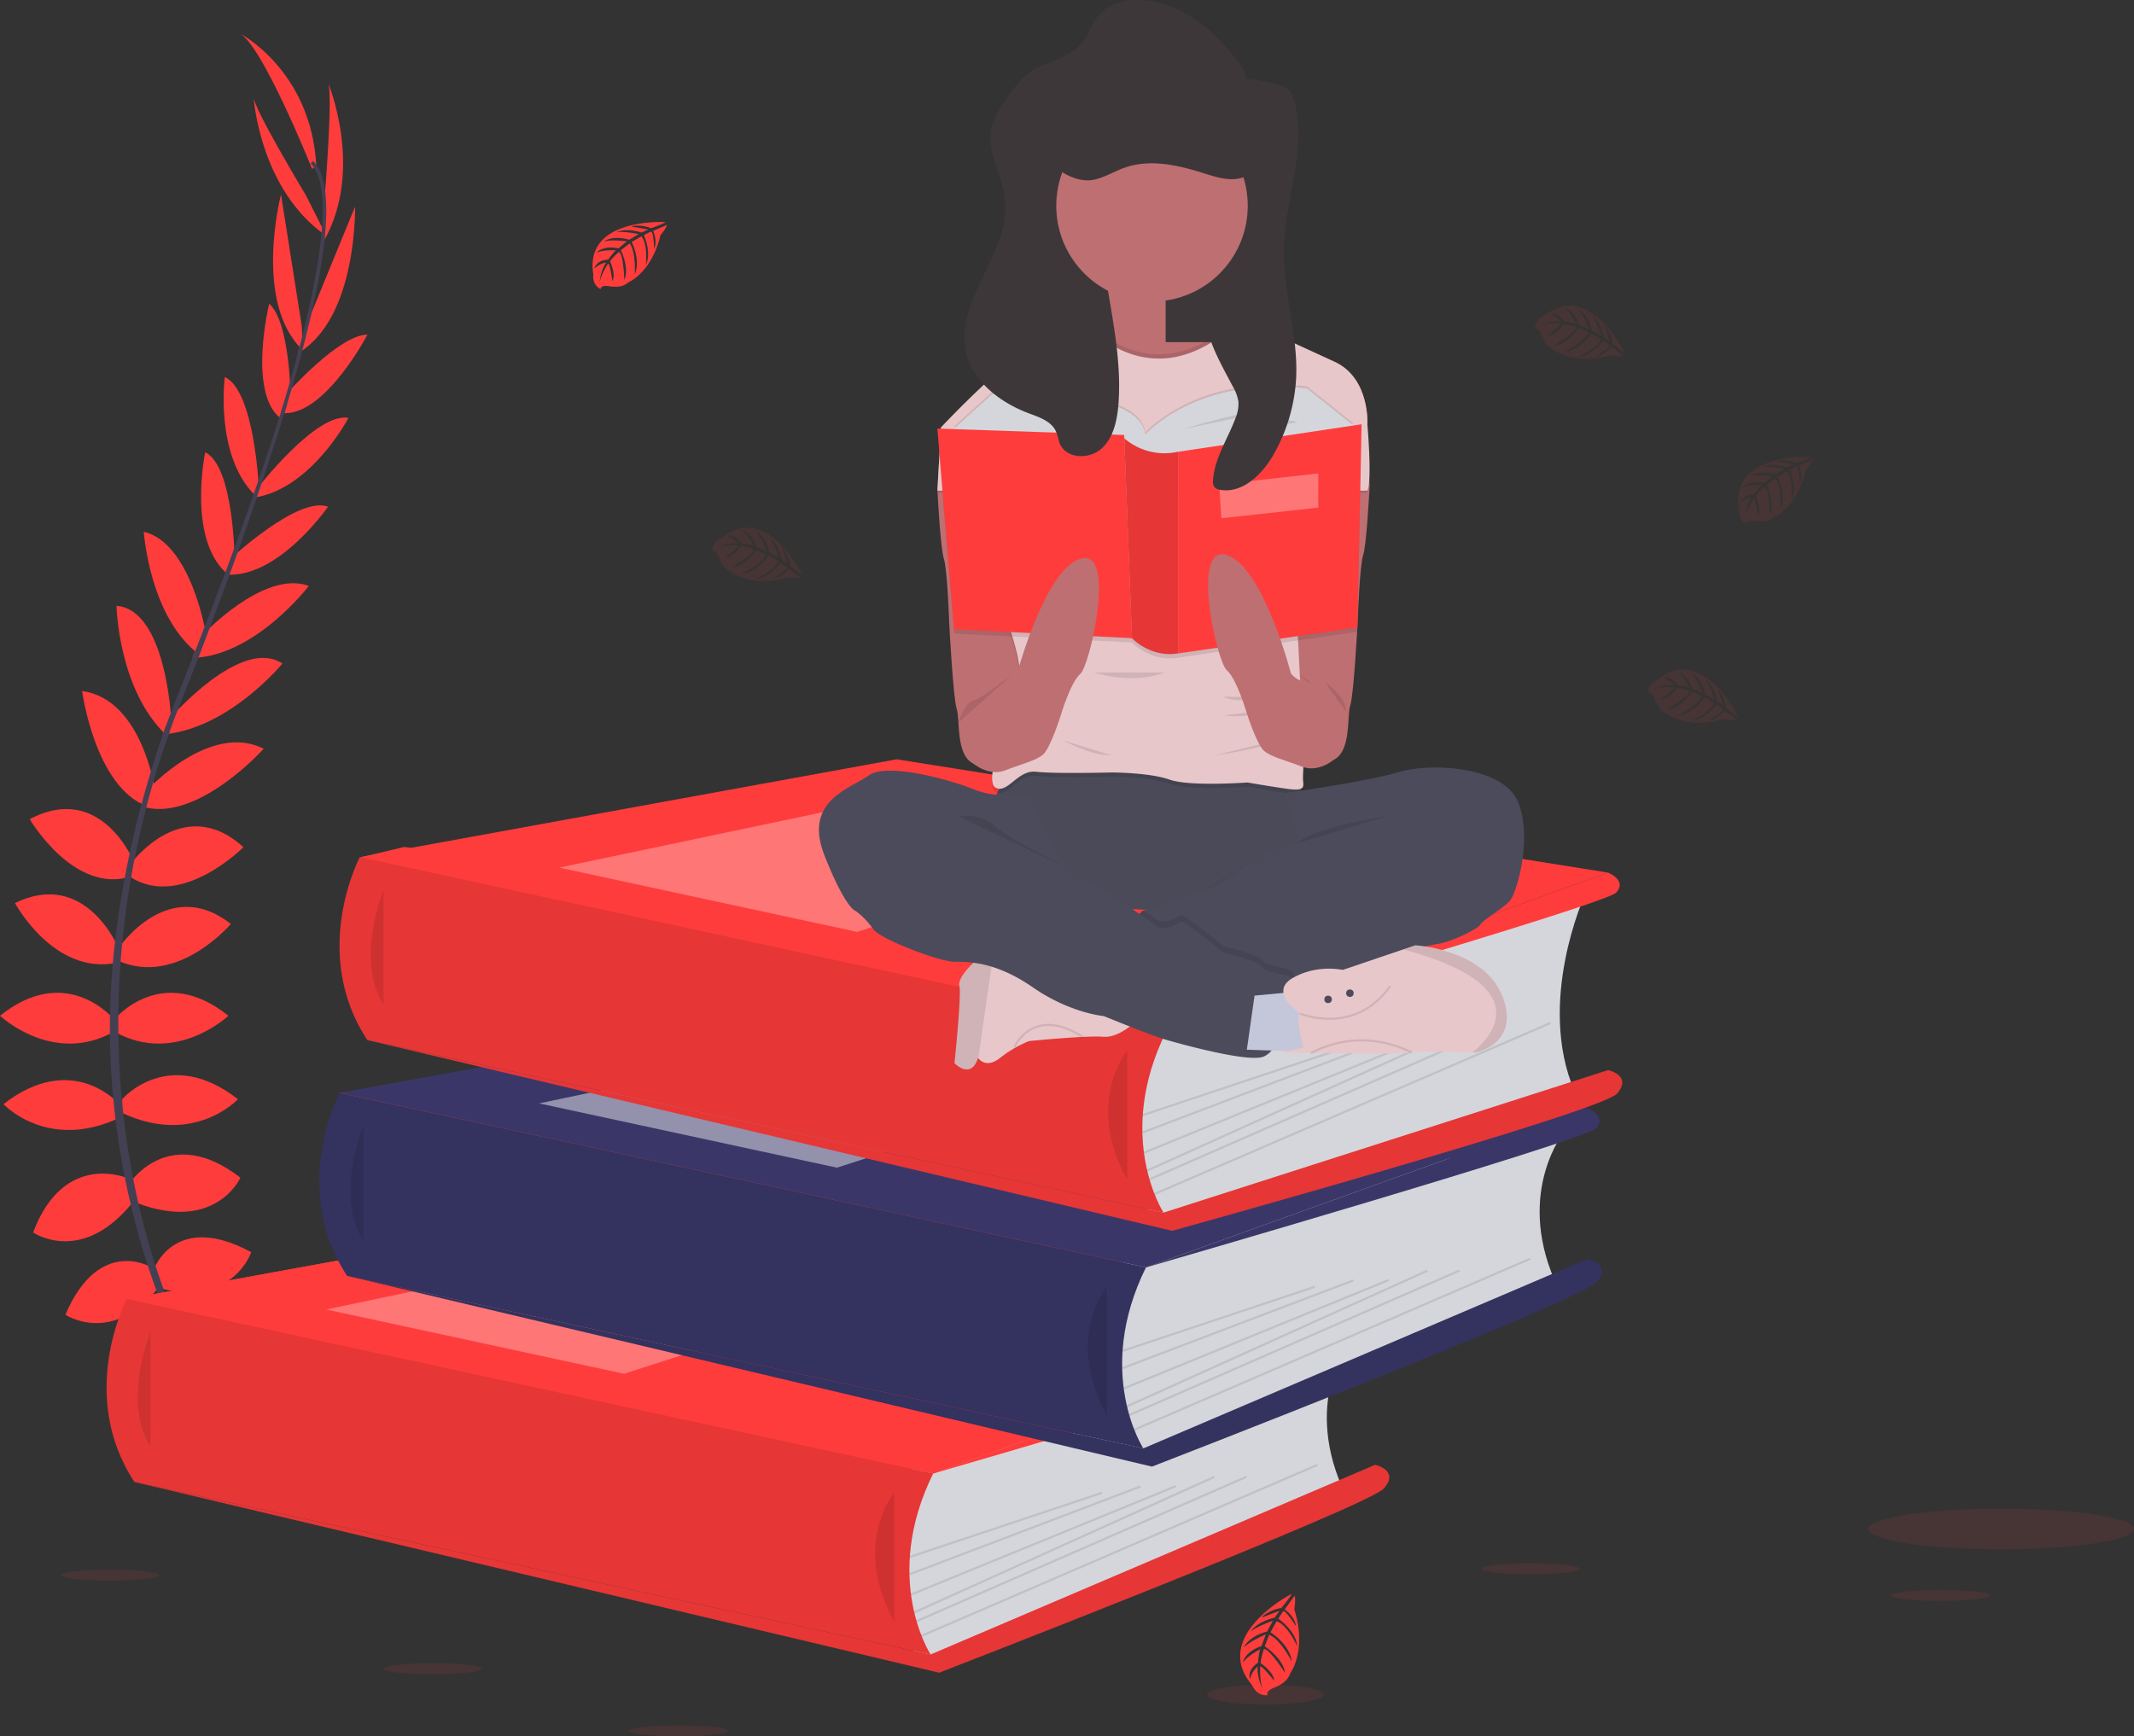 <svg xmlns="http://www.w3.org/2000/svg" width="995.75" height="810.331" viewBox="0 0 995.75 810.331">
  <rect x="0" y="0" width="995.75" height="810.331" fill="#333333" stroke="none"/>
  <g id="undraw_book_lover_mkck" transform="translate(0 -2.839)">
    <g id="Imagem">
      <path id="Caminho_138" data-name="Caminho 138" d="M435.45,690.5,93.17,688.83,59.16,609.06l120.26-8.73-20.96-87.46,237.86-30.83L168.55,402.86l20.12-4.78,366.25,59.75L534.75,594.32l-28.83,75.01Z" fill="#ff3c3c"/>
      <path id="Caminho_139" data-name="Caminho 139" d="M187,698.84s21-3.36,33.6,11.48c0,0-9.24,7.28-29.12-2.8Z" transform="translate(-88.58 -43.42)" fill="#ff3c3c"/>
      <path id="Caminho_140" data-name="Caminho 140" d="M184.8,698.51S171.4,715,178,733.36c0,0,10.92-4.37,12.11-26.63Z" transform="translate(-88.58 -43.42)" fill="#ff3c3c"/>
      <path id="Caminho_141" data-name="Caminho 141" d="M172.76,671.4s8.4-15.41,42,6.16c0,0-4.48,10.36-19.32,9.52S176.68,679.52,172.76,671.4Z" transform="translate(-88.58 -43.42)" fill="#ff3c3c"/>
      <path id="Caminho_142" data-name="Caminho 142" d="M170.59,670.29s-17.43-2-19.12,37.9c0,0,11.05,2.29,18.9-10.33S175,678.16,170.59,670.29Z" transform="translate(-88.58 -43.42)" fill="#ff3c3c"/>
      <path id="Caminho_143" data-name="Caminho 143" d="M160.44,638.46s9.8-27.16,45.36-7.84c0,0-8.12,24.92-41.72,17.08Z" transform="translate(-88.58 -43.42)" fill="#ff3c3c"/>
      <path id="Caminho_144" data-name="Caminho 144" d="M149.52,597.86s18.48-27.44,51.24-2c0,0-11.48,25.76-48.44,11.76Z" transform="translate(-88.58 -43.42)" fill="#ff3c3c"/>
      <path id="Caminho_145" data-name="Caminho 145" d="M145.6,559.22s21.56-25.21,54,0c0,0-20.44,22.12-54,6.44Z" transform="translate(-88.58 -43.42)" fill="#ff3c3c"/>
      <path id="Caminho_146" data-name="Caminho 146" d="M142.24,521.69s21.84-26.32,52.92-1.4c0,0-24.64,23.24-52.92,7.56Z" transform="translate(-88.58 -43.42)" fill="#ff3c3c"/>
      <path id="Caminho_147" data-name="Caminho 147" d="M144.2,488.37s23-33.88,52.08-10.92c0,0-24.64,29.12-52.08,17.36Z" transform="translate(-88.58 -43.42)" fill="#ff3c3c"/>
      <path id="Caminho_148" data-name="Caminho 148" d="M149.52,449.45s24.36-33.6,52.64-7.84c0,0-28.84,29.12-52.64,14Z" transform="translate(-88.58 -43.42)" fill="#ff3c3c"/>
      <path id="Caminho_149" data-name="Caminho 149" d="M157.64,414.66s28.84-31.58,54-19c0,0-30.05,33.54-55.26,27.38Z" transform="translate(-88.58 -43.42)" fill="#ff3c3c"/>
      <path id="Caminho_150" data-name="Caminho 150" d="M167.72,381.68S201,343,220.36,355.92c0,0-24.52,30-55,33Z" transform="translate(-88.58 -43.42)" fill="#ff3c3c"/>
      <path id="Caminho_151" data-name="Caminho 151" d="M182.27,343.43s29.13-31.58,50.41-23.74c0,0-24.92,32.76-54.32,33.6Z" transform="translate(-88.58 -43.42)" fill="#ff3c3c"/>
      <path id="Caminho_152" data-name="Caminho 152" d="M195.44,307.65s32.2-30.24,46.2-24.92c0,0-23.24,33.6-47.6,31.64Z" transform="translate(-88.58 -43.42)" fill="#ff3c3c"/>
      <path id="Caminho_153" data-name="Caminho 153" d="M208.32,274.61s27.72-36.13,42.85-33.33c0,0-16.81,32.21-42.85,37Z" transform="translate(-88.58 -43.42)" fill="#ff3c3c"/>
      <path id="Caminho_154" data-name="Caminho 154" d="M222.3,230.06s24.5-27.69,37.74-27.63c0,0-19.34,37-38.75,36.66Z" transform="translate(-88.58 -43.42)" fill="#ff3c3c"/>
      <path id="Caminho_155" data-name="Caminho 155" d="M230.58,200.4l23.67-57.68s1.18,52.14-26.68,68.38Z" transform="translate(-88.58 -43.42)" fill="#ff3c3c"/>
      <path id="Caminho_156" data-name="Caminho 156" d="M240.19,136.79s3.92-48.17,1.4-52.09c0,0,16.92,40.05-1.56,73.37Z" transform="translate(-88.58 -43.42)" fill="#ff3c3c"/>
      <path id="Caminho_157" data-name="Caminho 157" d="M159.52,637.82s-24.54-15.21-40.43,22c0,0,21.84,14.5,43.32-12.51Z" transform="translate(-88.58 -43.42)" fill="#ff3c3c"/>
      <path id="Caminho_158" data-name="Caminho 158" d="M148.73,596.31s-30.1-13.73-44.7,25.12c0,0,23.25,16,47.44-15.3Z" transform="translate(-88.58 -43.42)" fill="#ff3c3c"/>
      <path id="Caminho_159" data-name="Caminho 159" d="M144.2,561.53s-21.56-25.21-54,0c0,0,20.44,22.12,54,6.44Z" transform="translate(-88.58 -43.42)" fill="#ff3c3c"/>
      <path id="Caminho_160" data-name="Caminho 160" d="M141.5,521.69s-21.84-26.32-52.92-1.4c0,0,24.64,23.24,52.92,7.56Z" transform="translate(-88.58 -43.42)" fill="#ff3c3c"/>
      <path id="Caminho_161" data-name="Caminho 161" d="M144.2,489.33s-15.32-37.95-48.62-21.63c0,0,18,33.65,47.26,27.93Z" transform="translate(-88.58 -43.42)" fill="#ff3c3c"/>
      <path id="Caminho_162" data-name="Caminho 162" d="M151.45,449.26s-15.23-38.61-49-20.71c0,0,20.68,35.39,47.5,26.67Z" transform="translate(-88.58 -43.42)" fill="#ff3c3c"/>
      <path id="Caminho_163" data-name="Caminho 163" d="M160.89,414.85s-6-42.33-34-46.12c0,0,5.94,44.64,30.23,53.75Z" transform="translate(-88.58 -43.42)" fill="#ff3c3c"/>
      <path id="Caminho_164" data-name="Caminho 164" d="M168.43,381.76s-2.34-51-25.49-52.78c0,0,.78,38.71,22.88,60Z" transform="translate(-88.58 -43.42)" fill="#ff3c3c"/>
      <path id="Caminho_165" data-name="Caminho 165" d="M184.67,342s-6.9-42.41-29-47.59c0,0,2.74,41.07,26.81,58Z" transform="translate(-88.58 -43.42)" fill="#ff3c3c"/>
      <path id="Caminho_166" data-name="Caminho 166" d="M198.06,308s-.23-44.18-13.73-50.67c0,0-8.37,40,9.82,56.31Z" transform="translate(-88.58 -43.42)" fill="#ff3c3c"/>
      <path id="Caminho_167" data-name="Caminho 167" d="M209.35,274.11s-1.89-45.49-15.87-51.9c0,0-4.78,36,13.78,54.88Z" transform="translate(-88.58 -43.42)" fill="#ff3c3c"/>
      <path id="Caminho_168" data-name="Caminho 168" d="M224.25,233.69s-.08-37-10.06-45.68c0,0-9.92,40.53,4.85,53.12Z" transform="translate(-88.58 -43.42)" fill="#ff3c3c"/>
      <path id="Caminho_169" data-name="Caminho 169" d="M229.41,198.58,219.7,137s-13.19,50.46,10.17,72.7Z" transform="translate(-88.58 -43.42)" fill="#ff3c3c"/>
      <path id="Caminho_170" data-name="Caminho 170" d="M231.3,137.37s-24.92-41.4-24.41-46c0,0,2.65,43.39,34,65Z" transform="translate(-88.58 -43.42)" fill="#ff3c3c"/>
      <path id="Caminho_171" data-name="Caminho 171" d="M234.22,125.14s-23.52-58.8-34.16-63.56c0,0,33.6,17.08,36.12,61.88Z" transform="translate(-88.58 -43.42)" fill="#ff3c3c"/>
      <path id="Caminho_172" data-name="Caminho 172" d="M221.17,239.44l-1.61-.49c19.85-64.73,24.8-106,13.95-116.35l1.15-1.22C246.17,132.3,241.5,173.12,221.17,239.44Z" transform="translate(-88.58 -43.42)" fill="#444053"/>
      <path id="Caminho_173" data-name="Caminho 173" d="M166.51,391l-2.38-.85c2.11-5.93,4.38-11.95,6.76-17.88,20.72-51.64,38.36-99.68,49.67-136.56l2.07-1c-11.33,36.95-28.66,86.83-49.4,138.54C170.86,379.07,168.6,385.06,166.51,391Z" transform="translate(-88.58 -43.42)" fill="#444053"/>
      <path id="Caminho_174" data-name="Caminho 174" d="M216.59,747.28c-.32-.35-32.49-36.58-54.92-98.43A364.179,364.179,0,0,1,140,536.07c-1.54-48.13,8.56-101.87,25.86-150.69l1.88,2.2c-38.84,109.57-23.41,203.46-2.94,260,22.19,61.29,54,97.12,54.31,97.48Z" transform="translate(-88.58 -43.42)" fill="#444053"/>
      <path id="Caminho_175" data-name="Caminho 175" d="M719.31,670.36s-22.67,27.67-4.67,69.5l-181,78.5L516.27,822l-8-35,5.35-44.17V718.69Z" transform="translate(-88.58 -43.42)" fill="#d5d6db"/>
      <path id="Caminho_176" data-name="Caminho 176" d="M59.16,609.06l250.52-45.67,331.95,52.88L435.45,690.5Z" fill="#ff3c3c"/>
      <path id="Caminho_177" data-name="Caminho 177" d="M59.16,609.06l250.52-45.67,331.95,52.88L435.45,690.5Z" fill="#ff3c3c"/>
      <path id="Caminho_178" data-name="Caminho 178" d="M147.74,652.47s-23.43,44.39,3.57,85.39l371.5,80.5S499.75,783,524,733.92Z" transform="translate(-88.58 -43.42)" fill="#ff3c3c"/>
      <path id="Caminho_179" data-name="Caminho 179" d="M147.74,652.47s-23.43,44.39,3.57,85.39l371.5,80.5S499.75,783,524,733.92Z" transform="translate(-88.58 -43.42)" opacity="0.1"/>
      <path id="Caminho_180" data-name="Caminho 180" d="M158.81,667.86s-13.39,32.48,0,53.5" transform="translate(-88.58 -43.42)" opacity="0.1"/>
      <path id="Caminho_181" data-name="Caminho 181" d="M522.81,818.36l207.4-88.5s11.6,2.5,4.1,11-207.5,86-207.5,86l-375.5-89Z" transform="translate(-88.58 -43.42)" fill="#ff3c3c"/>
      <path id="Caminho_182" data-name="Caminho 182" d="M522.81,818.36l207.4-88.5s11.6,2.5,4.1,11-207.5,86-207.5,86l-375.5-89Z" transform="translate(-88.58 -43.42)" opacity="0.1"/>
      <path id="Caminho_183" data-name="Caminho 183" d="M505.81,742.86s-20,24,0,60" transform="translate(-88.58 -43.42)" opacity="0.1"/>
      <rect id="Retângulo_20" data-name="Retângulo 20" width="94.57" height="1" transform="translate(424.35 728.962) rotate(-18.45)" opacity="0.1"/>
      <rect id="Retângulo_21" data-name="Retângulo 21" width="115.23" height="1" transform="translate(424.316 737.013) rotate(-20.82)" opacity="0.1"/>
      <rect id="Retângulo_22" data-name="Retângulo 22" width="133.56" height="1" transform="translate(424.918 746.503) rotate(-22.26)" opacity="0.1"/>
      <rect id="Retângulo_23" data-name="Retângulo 23" width="153.74" height="1" transform="translate(426.36 754.871) rotate(-24.31)" opacity="0.1"/>
      <rect id="Retângulo_24" data-name="Retângulo 24" width="168.15" height="1" transform="matrix(0.916, -0.401, 0.401, 0.916, 427.472, 758.943)" opacity="0.1"/>
      <rect id="Retângulo_25" data-name="Retângulo 25" width="201.22" height="1" transform="translate(429.797 765.783) rotate(-23.36)" opacity="0.1"/>
      <path id="Caminho_184" data-name="Caminho 184" d="M152.23,613.94l176-37,107.22,20.5-144.22,46.5Z" fill="#fff" opacity="0.3"/>
      <path id="Caminho_185" data-name="Caminho 185" d="M730.21,659.69s9.1,3.67,3.76,9.34S524,733.92,524,733.92Z" transform="translate(-88.58 -43.42)" fill="#ff3c3c"/>
      <path id="Caminho_186" data-name="Caminho 186" d="M818.6,574.18s-22.66,27.66-4.66,69.5l-181,78.5-17.37,3.66-8-35L613,646.68V622.51Z" transform="translate(-88.58 -43.42)" fill="#d5d6db"/>
      <path id="Caminho_187" data-name="Caminho 187" d="M158.46,512.87l250.51-45.66,331.96,52.88L534.75,594.32Z" fill="#3a3768"/>
      <path id="Caminho_188" data-name="Caminho 188" d="M247,556.29s-23.44,44.39,3.56,85.39l371.5,80.5s-23.05-35.39,1.23-84.45Z" transform="translate(-88.58 -43.42)" fill="#3a3768"/>
      <path id="Caminho_189" data-name="Caminho 189" d="M247,556.29s-23.44,44.39,3.56,85.39l371.5,80.5s-23.05-35.39,1.23-84.45L505.81,612.3Z" transform="translate(-88.58 -43.42)" opacity="0.1"/>
      <path id="Caminho_190" data-name="Caminho 190" d="M258.1,571.68s-13.38,32.47,0,53.5" transform="translate(-88.58 -43.42)" opacity="0.1"/>
      <path id="Caminho_191" data-name="Caminho 191" d="M622.1,722.18l207.41-88.5s11.59,2.5,4.09,11-207.5,86-207.5,86l-375.5-89Z" transform="translate(-88.58 -43.42)" fill="#3a3768"/>
      <path id="Caminho_192" data-name="Caminho 192" d="M622.1,722.18l207.41-88.5s11.59,2.5,4.09,11-207.5,86-207.5,86l-375.5-89Z" transform="translate(-88.58 -43.42)" opacity="0.1"/>
      <path id="Caminho_193" data-name="Caminho 193" d="M605.1,646.68s-20,24,0,60" transform="translate(-88.58 -43.42)" opacity="0.1"/>
      <rect id="Retângulo_26" data-name="Retângulo 26" width="94.57" height="1" transform="translate(523.648 632.792) rotate(-18.45)" opacity="0.1"/>
      <rect id="Retângulo_27" data-name="Retângulo 27" width="115.23" height="1" transform="translate(523.627 640.839) rotate(-20.82)" opacity="0.1"/>
      <rect id="Retângulo_28" data-name="Retângulo 28" width="133.56" height="1" transform="translate(524.214 650.315) rotate(-22.26)" opacity="0.1"/>
      <rect id="Retângulo_29" data-name="Retângulo 29" width="153.74" height="1" transform="translate(525.668 658.686) rotate(-24.31)" opacity="0.1"/>
      <rect id="Retângulo_30" data-name="Retângulo 30" width="168.15" height="1" transform="matrix(0.916, -0.401, 0.401, 0.916, 526.765, 662.745)" opacity="0.1"/>
      <rect id="Retângulo_31" data-name="Retângulo 31" width="201.22" height="1" transform="translate(529.098 669.584) rotate(-23.36)" opacity="0.1"/>
      <path id="Caminho_194" data-name="Caminho 194" d="M251.53,517.76l176-37,107.22,20.5-144.22,46.5Z" fill="#fff" opacity="0.45"/>
      <path id="Caminho_195" data-name="Caminho 195" d="M829.51,563.51s9.09,3.67,3.76,9.33-209.94,64.89-209.94,64.89Z" transform="translate(-88.58 -43.42)" fill="#3a3768"/>
      <path id="Caminho_196" data-name="Caminho 196" d="M828,464.15s-22.67,49.67-4.67,91.5l-181,56.5L625,615.82l-8-35,5.35-44.17V512.48Z" transform="translate(-88.58 -43.42)" fill="#d5d6db"/>
      <path id="Caminho_197" data-name="Caminho 197" d="M167.89,402.85l250.52-45.67,331.96,52.88L544.18,484.29Z" fill="#ff3c3c"/>
      <path id="Caminho_198" data-name="Caminho 198" d="M256.47,446.26S233,490.65,260,531.65l371.5,80.5s-23.06-35.39,1.22-84.44Z" transform="translate(-88.58 -43.42)" fill="#ff3c3c"/>
      <path id="Caminho_199" data-name="Caminho 199" d="M256.47,446.26S233,490.65,260,531.65l371.5,80.5s-23.06-35.39,1.22-84.44Z" transform="translate(-88.58 -43.42)" opacity="0.1"/>
      <path id="Caminho_200" data-name="Caminho 200" d="M267.54,461.65s-13.39,32.48,0,53.5" transform="translate(-88.58 -43.42)" opacity="0.1"/>
      <path id="Caminho_201" data-name="Caminho 201" d="M631.54,612.15l207.4-66.5s11.6,2.5,4.1,11-207.5,64-207.5,64l-375.5-89Z" transform="translate(-88.58 -43.42)" fill="#ff3c3c"/>
      <path id="Caminho_202" data-name="Caminho 202" d="M631.54,612.15l207.4-66.5s11.6,2.5,4.1,11-207.5,64-207.5,64l-375.5-89Z" transform="translate(-88.58 -43.42)" opacity="0.1"/>
      <path id="Caminho_203" data-name="Caminho 203" d="M614.54,536.65s-20,24,0,60" transform="translate(-88.58 -43.42)" opacity="0.1"/>
      <rect id="Retângulo_32" data-name="Retângulo 32" width="94.57" height="1" transform="translate(533.09 522.76) rotate(-18.45)" opacity="0.1"/>
      <rect id="Retângulo_33" data-name="Retângulo 33" width="115.23" height="1" transform="translate(533.063 530.813) rotate(-20.82)" opacity="0.1"/>
      <rect id="Retângulo_34" data-name="Retângulo 34" width="133.56" height="1" transform="translate(533.64 540.294) rotate(-22.26)" opacity="0.1"/>
      <rect id="Retângulo_35" data-name="Retângulo 35" width="153.74" height="1" transform="translate(535.109 548.655) rotate(-24.31)" opacity="0.1"/>
      <rect id="Retângulo_36" data-name="Retângulo 36" width="168.15" height="1" transform="matrix(0.916, -0.401, 0.401, 0.916, 536.21, 552.724)" opacity="0.1"/>
      <rect id="Retângulo_37" data-name="Retângulo 37" width="201.22" height="1" transform="translate(538.54 559.569) rotate(-23.36)" opacity="0.1"/>
      <path id="Caminho_204" data-name="Caminho 204" d="M260.96,407.73l176-37,107.22,20.5-144.22,46.5Z" fill="#fff" opacity="0.3"/>
      <path id="Caminho_205" data-name="Caminho 205" d="M838.94,453.48s9.1,3.67,3.76,9.34-209.94,64.89-209.94,64.89Z" transform="translate(-88.58 -43.42)" fill="#ff3c3c"/>
      <path id="Caminho_206" data-name="Caminho 206" d="M399,149.92s-38-2.29-33.56,24.37c0,0-.89,4.71,3.38,6.85,0,0,.07-2,3.9-1.31a17.051,17.051,0,0,0,4.14.2,8.62,8.62,0,0,0,5.05-2.08h0s10.69-4.42,14.85-21.9c0,0,3.08-3.81,3-4.79L393.32,154s2.19,4.63.47,8.48c0,0-.21-8.31-1.45-8.12-.25,0-3.33,1.61-3.33,1.61s3.77,8.07.92,13.93c0,0,1.08-9.94-2.1-13.35l-4.52,2.64s4.41,8.33,1.42,15.13c0,0,.77-10.43-2.37-14.49l-4.1,3.2s4.15,8.21,1.62,13.85c0,0-.33-12.14-2.5-13.06,0,0-3.59,3.16-4.13,4.46,0,0,2.84,6,1.07,9.11,0,0-1.07-8.09-2-8.13,0,0-3.57,5.36-3.94,9a19.46,19.46,0,0,1,3.07-9.54,10.71,10.71,0,0,0-5.46,2.83s.55-3.79,6.35-4.12c0,0,2.95-4.07,3.74-4.31,0,0-5.77-.49-9.26,1.06,0,0,3.08-3.57,10.31-2l4-3.3s-7.58-1-10.8.11c0,0,3.71-3.16,11.89-.86l4.41-2.63s-6.47-1.39-10.32-.89c0,0,4.06-2.19,11.61.18l3.14-1.41s-4.73-.93-6.12-1.08-1.46-.53-1.46-.53a16.51,16.51,0,0,1,8.9,1S399.13,150.34,399,149.92Z" transform="translate(-88.58 -43.42)" fill="#ff3c3c"/>
      <path id="Caminho_207" data-name="Caminho 207" d="M933.6,259.5s-38-2.29-33.56,24.37c0,0-.89,4.71,3.38,6.85,0,0,.07-2,3.9-1.31a17.619,17.619,0,0,0,4.14.2,8.59,8.59,0,0,0,5-2.08h0s10.7-4.42,14.85-21.9c0,0,3.08-3.81,3-4.79l-6.42,2.74s2.19,4.63.47,8.48c0,0-.21-8.31-1.44-8.12-.25,0-3.34,1.61-3.34,1.61s3.77,8.07.93,13.93c0,0,1.08-9.94-2.11-13.35l-4.52,2.64s4.41,8.33,1.42,15.13c0,0,.77-10.43-2.37-14.49l-4.09,3.2s4.14,8.21,1.61,13.85c0,0-.33-12.14-2.5-13.06,0,0-3.58,3.16-4.13,4.46,0,0,2.84,6,1.08,9.11,0,0-1.08-8.09-2-8.13,0,0-3.57,5.36-3.94,9a19.4,19.4,0,0,1,3.08-9.54,10.759,10.759,0,0,0-5.47,2.83s.56-3.79,6.35-4.12c0,0,2.95-4.07,3.74-4.32,0,0-5.76-.48-9.26,1.07,0,0,3.08-3.57,10.31-2l4-3.3s-7.59-1-10.8.11c0,0,3.7-3.16,11.89-.86l4.4-2.63s-6.47-1.39-10.32-.89c0,0,4.06-2.19,11.61.18l3.15-1.41s-4.74-.93-6.13-1.08-1.46-.53-1.46-.53a16.39,16.39,0,0,1,8.9,1S933.72,259.92,933.6,259.5Z" transform="translate(-88.58 -43.42)" fill="#ff3c3c" opacity="0.1"/>
      <path id="Caminho_208" data-name="Caminho 208" d="M463,314.62s-16.56-34.33-37.64-17.41c0,0-4.55,1.52-4.33,6.29,0,0,1.75-.91,3,2.77a17.719,17.719,0,0,0,1.84,3.7,8.63,8.63,0,0,0,4.29,3.4h0s9.07,7.18,26.36,2.28c0,0,4.83.83,5.62.25l-5.52-4.27s-3,4.17-7.18,4.54c0,0,7.16-4.23,6.39-5.21-.16-.2-3-2.13-3-2.13s-5.21,7.23-11.71,7.6c0,0,9.2-3.9,10.62-8.35l-4.5-2.66s-5.13,7.92-12.52,8.62c0,0,9.48-4.41,11.49-9.13l-4.78-2s-5.15,7.62-11.31,8.17c0,0,10.44-6.21,10.18-8.56,0,0-4.51-1.58-5.91-1.43,0,0-3.82,5.39-7.42,5.39,0,0,6.53-4.89,6.13-5.68,0,0-6.42-.5-9.8,1a19.469,19.469,0,0,1,9.83-2,10.77,10.77,0,0,0-5.14-3.39s3.58-1.36,6.69,3.53c0,0,5,.59,5.59,1.16,0,0-2.39-5.26-5.44-7.55,0,0,4.62.93,6.73,8l4.85,1.92s-2.79-7.12-5.36-9.37c0,0,4.56,1.69,6.55,10l4.44,2.56s-1.93-6.33-4.25-9.44c0,0,3.89,2.48,5.5,10.22l2.77,2.06s-1.5-4.59-2-5.87-.25-1.54-.25-1.54a16.41,16.41,0,0,1,3.48,8.25S462.64,314.92,463,314.62Z" transform="translate(-88.58 -43.42)" fill="#ff3c3c" opacity="0.1"/>
      <path id="Caminho_209" data-name="Caminho 209" d="M846.78,211s-16.55-34.33-37.64-17.41c0,0-4.54,1.52-4.33,6.29,0,0,1.76-.9,3,2.77a17.342,17.342,0,0,0,1.85,3.71,8.58,8.58,0,0,0,4.28,3.39h0s9.08,7.18,26.36,2.29c0,0,4.83.82,5.63.24L840.44,208s-3,4.18-7.17,4.55c0,0,7.15-4.24,6.38-5.22-.16-.2-3-2.13-3-2.13s-5.2,7.23-11.71,7.6c0,0,9.21-3.9,10.63-8.34L831,201.82s-5.12,7.91-12.52,8.62c0,0,9.48-4.42,11.5-9.14l-4.79-2s-5.15,7.63-11.3,8.17c0,0,10.43-6.21,10.17-8.55,0,0-4.5-1.59-5.9-1.43,0,0-3.82,5.38-7.43,5.38,0,0,6.54-4.89,6.14-5.68,0,0-6.42-.5-9.81,1a19.46,19.46,0,0,1,9.83-2,10.709,10.709,0,0,0-5.13-3.39s3.58-1.36,6.69,3.53c0,0,5,.6,5.59,1.17,0,0-2.39-5.27-5.45-7.56,0,0,4.62.94,6.73,8.05l4.86,1.92s-2.79-7.13-5.36-9.38c0,0,4.56,1.69,6.54,10l4.45,2.56s-1.94-6.32-4.26-9.44c0,0,3.9,2.48,5.5,10.22l2.77,2.06s-1.49-4.59-2-5.87-.25-1.53-.25-1.53a16.45,16.45,0,0,1,3.47,8.25S846.47,211.32,846.78,211Z" transform="translate(-88.58 -43.42)" fill="#ff3c3c" opacity="0.1"/>
      <path id="Caminho_210" data-name="Caminho 210" d="M899.67,380.81S883.12,346.47,862,363.39c0,0-4.54,1.52-4.33,6.29,0,0,1.76-.9,3,2.77a17.33,17.33,0,0,0,1.84,3.71,8.58,8.58,0,0,0,4.28,3.39h0s9.08,7.19,26.37,2.29c0,0,4.82.83,5.62.24l-5.52-4.27s-3,4.18-7.18,4.55c0,0,7.15-4.24,6.38-5.22-.16-.2-3-2.13-3-2.13s-5.2,7.23-11.71,7.61c0,0,9.21-3.91,10.63-8.35l-4.51-2.66s-5.12,7.92-12.52,8.62c0,0,9.48-4.42,11.5-9.14l-4.79-2s-5.15,7.62-11.3,8.17c0,0,10.44-6.21,10.18-8.56,0,0-4.51-1.59-5.91-1.43,0,0-3.82,5.38-7.43,5.38,0,0,6.54-4.89,6.14-5.68,0,0-6.42-.5-9.81,1a19.52,19.52,0,0,1,9.84-2,10.69,10.69,0,0,0-5.14-3.39s3.58-1.37,6.69,3.53c0,0,5,.59,5.59,1.16,0,0-2.39-5.26-5.44-7.56,0,0,4.62.94,6.73,8.05l4.85,1.92s-2.79-7.13-5.36-9.37c0,0,4.56,1.68,6.54,10l4.45,2.55s-1.94-6.32-4.26-9.44c0,0,3.9,2.48,5.51,10.23l2.77,2s-1.5-4.59-2-5.87-.25-1.53-.25-1.53a16.35,16.35,0,0,1,3.47,8.25S899.36,381.11,899.67,380.81Z" transform="translate(-88.58 -43.42)" fill="#ff3c3c" opacity="0.1"/>
      <ellipse id="Elipse_11" data-name="Elipse 11" cx="22.99" cy="2.57" rx="22.99" ry="2.57" transform="translate(178.96 779.02)" fill="#ff3c3c" opacity="0.1"/>
      <ellipse id="Elipse_12" data-name="Elipse 12" cx="22.99" cy="2.57" rx="22.99" ry="2.57" transform="translate(28.25 735.34)" fill="#ff3c3c" opacity="0.1"/>
      <ellipse id="Elipse_13" data-name="Elipse 13" cx="22.99" cy="2.57" rx="22.99" ry="2.57" transform="translate(293.84 808.03)" fill="#ff3c3c" opacity="0.1"/>
      <ellipse id="Elipse_14" data-name="Elipse 14" cx="22.99" cy="2.57" rx="22.99" ry="2.57" transform="translate(882.54 744.84)" fill="#ff3c3c" opacity="0.1"/>
      <ellipse id="Elipse_15" data-name="Elipse 15" cx="22.99" cy="2.57" rx="22.99" ry="2.57" transform="translate(691.23 732.37)" fill="#ff3c3c" opacity="0.1"/>
      <ellipse id="Elipse_16" data-name="Elipse 16" cx="27.19" cy="4.67" rx="27.19" ry="4.67" transform="translate(563.27 788.99)" fill="#ff3c3c" opacity="0.1"/>
      <path id="Caminho_211" data-name="Caminho 211" d="M691.17,790.14s-37.86,19.56-18.3,42.6c0,0,1.84,5,7.16,4.65,0,0-1.06-1.94,3-3.49a19.507,19.507,0,0,0,4.09-2.17,9.609,9.609,0,0,0,3.66-4.89h0s7.74-10.36,1.74-29.53c0,0,.78-5.42.1-6.3l-4.6,6.31s4.75,3.19,5.3,7.88c0,0-5-7.87-6-7-.22.18-2.28,3.45-2.28,3.45s8.24,5.59,8.85,12.85c0,0-4.64-10.17-9.65-11.62L681.37,808s9,5.48,10,13.72c0,0-5.23-10.45-10.57-12.56l-2.11,5.41s8.68,5.52,9.48,12.38c0,0-7.26-11.47-9.87-11.11,0,0-1.64,5.08-1.42,6.65,0,0,6.13,4.1,6.24,8.13,0,0-5.66-7.15-6.53-6.68,0,0-.36,7.19,1.38,10.93,0,0-3-5.34-2.51-10.93a12,12,0,0,0-3.63,5.84s-1.63-3.95,3.74-7.59c0,0,.51-5.59,1.13-6.28,0,0-5.81,2.84-8.28,6.32,0,0,.91-5.19,8.79-7.77l2-5.48s-7.88,3.34-10.31,6.28c0,0,1.75-5.15,10.93-7.62l2.72-5s-7,2.36-10.42,5c0,0,2.65-4.43,11.26-6.47l2.21-3.15s-5.08,1.81-6.5,2.46-1.7.33-1.7.33a18.39,18.39,0,0,1,9.11-4.14S691.52,790.48,691.17,790.14Z" transform="translate(-88.58 -43.42)" fill="#ff3c3c"/>
      <path id="Caminho_213" data-name="Caminho 213" d="M686.65,365s15.3,40,24,36,6.34-21,8-25.66,3.5-40,3.5-40,.84-25,2.5-30.06c1.54-4.65,2.79-28.1,3-31.79V273L726,244l-9.34-2.33-21.66,8-3,17.13-1.17,6.69-.5,2.85Z" transform="translate(-88.58 -43.42)" fill="#be6f72"/>
      <path id="Caminho_214" data-name="Caminho 214" d="M691.69,358.3s14.6,11.95,19,13,7.1,10.37,7.1,10.37" transform="translate(-88.58 -43.42)" opacity="0.1"/>
      <path id="Caminho_215" data-name="Caminho 215" d="M567,366.75s-15.3,40-24,36-6.34-21-8-25.66-3.5-40-3.5-40-.84-25-2.5-30.06c-1.54-4.65-2.79-28.1-3-31.79v-.49l1.66-29,9.34-2.33,21.66,8,3,17.13,1.17,6.69.5,2.85Z" transform="translate(-88.58 -43.42)" fill="#be6f72"/>
      <path id="Caminho_216" data-name="Caminho 216" d="M561,406.59s-11.67,12.83-7.34,15.16,32.34,46,32.34,46,92,11.33,109.35-5.67,17-47.37,17-47.37-13.94,3-15.46,1.37-9.87-9.49-9.87-9.49S569,399.43,561,406.59Z" transform="translate(-88.58 -43.42)" fill="#4b4b5b"/>
      <path id="Caminho_217" data-name="Caminho 217" d="M561,406.59s-11.67,12.83-7.34,15.16,32.34,46,32.34,46,92,11.33,109.35-5.67,17-47.37,17-47.37-13.94,3-15.46,1.37-9.87-9.49-9.87-9.49S569,399.43,561,406.59Z" transform="translate(-88.58 -43.42)" opacity="0.02"/>
      <path id="Caminho_218" data-name="Caminho 218" d="M726.62,244.42l-30,24-9.07.66-3.33.24-55.93,4.1-58-4.24-8.63-.63-11-.8-23-22s16.28-17.44,30.54-29.21c5.62-4.65,10.93-8.41,14.8-9.89l.66-.23A16.46,16.46,0,0,0,580,202c11.26-11.61,21.67-40.26,21.67-40.26s49.67-25.66,43.67,8,22.33,25.34,22.33,25.34l9.34,4.26,3.69,1.69,9.41,4.31,21.23,9.74C728,222.75,726.62,244.42,726.62,244.42Z" transform="translate(-88.58 -43.42)" fill="#be6f72"/>
      <path id="Caminho_219" data-name="Caminho 219" d="M726.69,276.24H526v-.49l1.66-29s16.28-17.44,30.54-29.21l126-5,5.86-6.18,21.23,9.74c16.67,7.66,15.33,29.33,15.33,29.33S728.9,270.54,726.69,276.24Z" transform="translate(-88.58 -43.42)" opacity="0.1"/>
      <path id="Caminho_220" data-name="Caminho 220" d="M726.69,275.24H526v-.49l1.66-29s16.28-17.44,30.54-29.21l126-5,5.86-6.18,21.23,9.74c16.67,7.66,15.33,29.33,15.33,29.33S728.9,269.54,726.69,275.24Z" transform="translate(-88.58 -43.42)" fill="#e7c7ca"/>
      <path id="Caminho_221" data-name="Caminho 221" d="M593.79,193.92s31.66,40.34,73.83-.83,4.67,91.83,4.67,91.83l-91,10.8Z" transform="translate(-88.58 -43.42)" opacity="0.1"/>
      <path id="Caminho_222" data-name="Caminho 222" d="M593.79,195.92s31.66,40.34,73.83-.83,4.67,91.83,4.67,91.83l-91,10.8Z" transform="translate(-88.58 -43.42)" fill="#e7c7ca"/>
      <path id="Caminho_223" data-name="Caminho 223" d="M680.65,203,684,254.09l3.59,17,2.74,13s7,100,5,105,1,9,1.42,11.66-.42,9.34-.09,12.34,0,4.33-7.66,3.26-18.34-2.93-18.34-2.93-27,2-36.33-1.33-27-3.34-27-3.34-26.67.67-35.33-.33-13.34,10.67-19,7.33,6.66-35.66,10.66-45-5.33-33-5.33-33l12-66.57L573,256.09V208.65l.66-.23A16.46,16.46,0,0,0,580,204l3,47.74,94,3.34V201.35" transform="translate(-88.58 -43.42)" opacity="0.1"/>
      <path id="Caminho_224" data-name="Caminho 224" d="M680.65,201,684,252.09l3.59,17,2.74,13s7,100,5,105,1,9,1.42,11.66-.42,9.34-.09,12.34,0,4.33-7.66,3.26-18.34-2.93-18.34-2.93-27,2-36.33-1.33-27-3.34-27-3.34-26.67.67-35.33-.33-13.34,10.67-19,7.33,6.66-35.66,10.66-45-5.33-33-5.33-33l12-66.57L573,254.09V206.65l.66-.23A16.46,16.46,0,0,0,580,202l3,47.74,94,3.34V199.35" transform="translate(-88.58 -43.42)" fill="#e7c7ca"/>
      <path id="Caminho_228" data-name="Caminho 228" d="M793.29,466.42c-2.67,3.33-13,9.33-14,11.33s-13.33,8-19.67,9-26.33,5.34-30,7.67c-2.63,1.68-23.74,7-37.61,9.95a106.738,106.738,0,0,1-11.39,2.05c-6,.33-71.66-22-71.66-22l12.66-13,.7-.24c3.58-1.21,20.12-6.8,29.3-9.46,10.34-3,22.34-15.33,22.34-15.33s17.66-6,20-6.67-6-23.33-6-23.33,38.33-5.32,53.33-9.83,49.67-2.84,56,14.83S796,463.09,793.29,466.42Z" transform="translate(-88.58 -43.42)" fill="#4b4b5b"/>
      <path id="Caminho_229" data-name="Caminho 229" d="M618.62,522.75s-7.66,8-15.33,7.34-34.49,2-34.49,2a53.769,53.769,0,0,0-13.51,7.83c-6.27,4.94-9.6,1-10.22.16l-.11-.16c-3.34,10.51-11,2.5-11,2.5s3.33-32,2.31-36,6.59-10.87,6.59-10.87l9-2.29,22.8-5.84,32.67,11.33Z" transform="translate(-88.58 -43.42)" fill="#e7c7ca"/>
      <path id="Caminho_230" data-name="Caminho 230" d="M551.82,493.26l-6.75,46.82-.11-.16c-3.34,10.51-11,2.5-11,2.5s3.33-32,2.31-36,6.59-10.87,6.59-10.87Z" transform="translate(-88.58 -43.42)" opacity="0.1"/>
      <path id="Caminho_231" data-name="Caminho 231" d="M599,360.08s17.66,6,33,0" transform="translate(-88.58 -43.42)" opacity="0.1"/>
      <path id="Caminho_232" data-name="Caminho 232" d="M659.29,371.42s7.33,3.66,13,0" transform="translate(-88.58 -43.42)" opacity="0.1"/>
      <path id="Caminho_233" data-name="Caminho 233" d="M659.29,380.1s12.33,1.65,14.67-1.68" transform="translate(-88.58 -43.42)" opacity="0.1"/>
      <path id="Caminho_234" data-name="Caminho 234" d="M655.29,398.75s23.16-3,28.91-7" transform="translate(-88.58 -43.42)" opacity="0.1"/>
      <path id="Caminho_235" data-name="Caminho 235" d="M584.62,391.75s13,7.33,22.67,7" transform="translate(-88.58 -43.42)" opacity="0.1"/>
      <path id="Caminho_236" data-name="Caminho 236" d="M692,504.37a106.761,106.761,0,0,1-11.39,2.05c-6,.33-71.66-22-71.66-22l12.66-13,.7-.24c2,1.41,3.64,2.62,4.81,3.54,5.51,4.34,10.83-1.33,12.83-1.33s19.33,14.33,19.33,14.33,16,3.67,18.67,7,12,2.67,13.66,5C692.11,500.44,692.17,502.21,692,504.37Z" transform="translate(-88.58 -43.42)" opacity="0.1"/>
      <path id="Caminho_237" data-name="Caminho 237" d="M568.8,417.75s-16.18.93-25.51-3-40.33-13-49.33-6.63-30.67,12-20.67,37.34,14.67,26,14.67,26a36.1,36.1,0,0,1,8,8.3c3,4.67,31,15.33,38,15.33s19.33,0,36.66,12,33,13.34,33,13.34,22,9,28.85,11,38.15,10.66,45.49,8,12-19.34,12-19.34,3.33-15,1.66-17.33-11-1.67-13.66-5-18.67-7-18.67-7S642,476.42,640,476.42s-7.32,5.66-12.83,1.33a292.694,292.694,0,0,0-34.51-22C580,449.08,568.8,417.75,568.8,417.75Z" transform="translate(-88.58 -43.42)" fill="#4b4b5b"/>
      <path id="Caminho_238" data-name="Caminho 238" d="M536.27,427.42a19.1,19.1,0,0,1,16.39,4.33c8,6.67,34.92,20.06,34.92,20.06" transform="translate(-88.58 -43.42)" opacity="0.1"/>
      <path id="Caminho_239" data-name="Caminho 239" d="M736.29,427s-35.67,5.4-42.33,12.73" transform="translate(-88.58 -43.42)" opacity="0.1"/>
      <path id="Caminho_250" data-name="Caminho 250" d="M561.93,534.81s8.68-19.58,31.86-4.65" transform="translate(-88.58 -43.42)" fill="none" stroke="#000" stroke-miterlimit="10" stroke-width="1" opacity="0.1"/>
      <path id="Caminho_251" data-name="Caminho 251" d="M533.79,245.25l17.7-16s68.63-4.5,71.47,18.83c0,0,24.33-27.66,75.5-21.5l21.65,17.24-59.84,26.26-58.15,20.17-42.83-19.17Z" transform="translate(-88.58 -43.42)" opacity="0.1"/>
      <path id="Caminho_252" data-name="Caminho 252" d="M533.79,246.25l17.7-16s68.63-4.5,71.47,18.83c0,0,24.33-27.66,75.5-21.5l21.65,17.24-59.84,26.26-58.15,20.17-42.83-19.17Z" transform="translate(-88.58 -43.42)" fill="#d5d6db"/>
      <path id="Caminho_253" data-name="Caminho 253" d="M437.38,204.83l7.83,93.67,83,4.17-3.6-93.27-.07-1.57Z" opacity="0.1"/>
      <path id="Caminho_254" data-name="Caminho 254" d="M437.38,202.83l7.83,93.67,83,4.17-3.6-93.27-.07-1.57Z" fill="#ff3c3c"/>
      <path id="Caminho_255" data-name="Caminho 255" d="M635.33,202.83l-85.62,12.84v94.09l83.67-12.09Z" opacity="0.1"/>
      <path id="Caminho_256" data-name="Caminho 256" d="M635.33,200.83l-85.62,12.84v94.09l83.67-12.09Z" fill="#ff3c3c"/>
      <path id="Caminho_257" data-name="Caminho 257" d="M615.14,223.79l-46.25,5.14,1.01,15.76,45.21-4.94Z" fill="#fff" opacity="0.3"/>
      <path id="Caminho_258" data-name="Caminho 258" d="M538.29,390.08,543,402.75s7,6,14.66,3,14.34-4.49,17.67-7.41,8-17.59,8-17.59,4.67-16,9.33-20,17-59.11,0-53.72-30,55.39-30,55.39-3,3.66-7.33,4-13-.67-14.67,3S533.29,382.75,538.29,390.08Z" transform="translate(-88.58 -43.42)" fill="#be6f72"/>
      <path id="Caminho_259" data-name="Caminho 259" d="M638.29,259.08a28.8,28.8,0,0,1-25.11-6.26l3.61,93.26s8.5,9.2,21.5,7.1Z" transform="translate(-88.58 -43.42)" opacity="0.1"/>
      <path id="Caminho_260" data-name="Caminho 260" d="M638.29,257.08a28.8,28.8,0,0,1-25.11-6.26l3.61,93.26s8.5,9.2,21.5,7.1Z" transform="translate(-88.58 -43.42)" fill="#ff3c3c"/>
      <path id="Caminho_261" data-name="Caminho 261" d="M638.29,257.08a28.8,28.8,0,0,1-25.11-6.26l3.61,93.26s8.5,9.2,21.5,7.1Z" transform="translate(-88.58 -43.42)" opacity="0.1"/>
      <path id="Caminho_262" data-name="Caminho 262" d="M640.29,246.57s34.83-10.65,43.91-9.15" transform="translate(-88.58 -43.42)" opacity="0.1"/>
      <path id="Caminho_263" data-name="Caminho 263" d="M601.33,241.92s-33.76-8-39.4-5.73" transform="translate(-88.58 -43.42)" opacity="0.1"/>
      <path id="Caminho_264" data-name="Caminho 264" d="M662.25,247.9s23.29-8.54,31.71-4.48" transform="translate(-88.58 -43.42)" opacity="0.1"/>
      <path id="Caminho_265" data-name="Caminho 265" d="M650.52,462.13A76.565,76.565,0,0,1,662,455c6-2.89,17-10.39,17-10.39" transform="translate(-88.58 -43.42)" opacity="0.1"/>
      <path id="Caminho_266" data-name="Caminho 266" d="M561.93,360.08s-14.61,11.95-19,13-7.1,10.37-7.1,10.37" transform="translate(-88.58 -43.42)" opacity="0.1"/>
      <path id="Caminho_267" data-name="Caminho 267" d="M715.32,388.3,710.66,401s-7,6-14.67,3-14.33-4.49-17.67-7.41-8-17.59-8-17.59-4.66-16-9.33-20-17-59.11,0-53.72,30,55.39,30,55.39,3,3.66,7.33,4,13-.67,14.67,3S720.32,381,715.32,388.3Z" transform="translate(-88.58 -43.42)" fill="#be6f72"/>
      <path id="Caminho_268" data-name="Caminho 268" d="M707.15,364.94s9.55,6.14,9.51,13.48" transform="translate(-88.58 -43.42)" opacity="0.1"/>
      <ellipse id="Elipse_21" data-name="Elipse 21" cx="62" cy="9.51" rx="62" ry="9.51" transform="translate(871.75 706.86)" fill="#ff3c3c" opacity="0.1"/>
    </g>
    <g id="Sapato">
      <path id="Caminho_227" data-name="Caminho 227" d="M581.79,492.73,621.46,494l-5.69-29.42-30.39,2.89Z" fill="#c3c7d9"/>
      <path id="Caminho_240" data-name="Caminho 240" d="M777.29,537.42h-1.57c-5.64-.2-24.75-.8-28.43,0-4.33,1-61.67,0-61.67,0l11.21-2.33s-4.16-14.58-1.52-15.79c0,0-15-9.88-3.69-16.55s23.5-3.86,23.5-3.86l28.39-9.62,5.45-1.85s32,1.67,40.66,23.67S777.29,537.42,777.29,537.42Z" transform="translate(-88.58 -43.42)" fill="#e7c7ca"/>
      <path id="Caminho_241" data-name="Caminho 241" d="M777.29,537.42h-1.57c9.31-7.68,30.37-31.06-32.21-48.1l5.45-1.85s32,1.67,40.66,23.67S777.29,537.42,777.29,537.42Z" transform="translate(-88.58 -43.42)" opacity="0.1"/>
      <circle id="Elipse_18" data-name="Elipse 18" cx="1.75" cy="1.75" r="1.75" transform="translate(628.13 464.58)" fill="#4b4b5b"/>
      <circle id="Elipse_19" data-name="Elipse 19" cx="1.75" cy="1.75" r="1.75" transform="translate(617.96 467.47)" fill="#4b4b5b"/>
      <path id="Caminho_248" data-name="Caminho 248" d="M695.31,519.3s25.31,10.62,42-12.88" transform="translate(-88.58 -43.42)" fill="none" stroke="#000" stroke-miterlimit="10" stroke-width="1" opacity="0.1"/>
      <path id="Caminho_249" data-name="Caminho 249" d="M700.29,537.86s20.67-13.44,47-.44" transform="translate(-88.58 -43.42)" fill="none" stroke="#000" stroke-miterlimit="10" stroke-width="1" opacity="0.1"/>
    </g>
    <g id="Cabeca">
      <rect id="Retângulo_38" data-name="Retângulo 38" width="34.15" height="53.23" transform="translate(543.9 109.27)" fill="#3e373a"/>
      <path id="Caminho_226" data-name="Caminho 226" d="M692.46,93.38c-.57-2.09-1.36-4.26-3-5.66a12.28,12.28,0,0,0-5.28-2.16A104.32,104.32,0,0,0,670.3,82.9a22.22,22.22,0,0,0-3-6.23c-9.8-13.84-24.3-26.89-41.36-29.84-8.93-1.55-19.28-.16-25,6.88-3.14,3.87-4.49,9-7.66,12.8-6.11,7.38-17.14,8.29-24.84,14-4.11,3-7.09,7.35-10,11.57-3.15,4.57-6.39,9.33-7.39,14.79-2,10.91,5.21,21.31,6.54,32.32,3,24.63-23.4,46.48-18.41,70.78,2.91,14.17,16,24.15,29.54,29.21,4.77,1.79,10.22,3.57,12.45,8.15,1,2,1.17,4.31,2.11,6.33,3.16,6.74,13.55,7,19.13,2.09s7.34-12.85,8-20.26c2.68-32.36-10.28-64.33-8.77-96.77.45-9.81,3.21-20.94,12-25.38,11.83-6,26.06,4,39.08,2.09a77.529,77.529,0,0,1,3.74,47.31c-2.07,8.63-5.65,17-5.91,25.9-.39,13.55,6.92,25.93,13.24,37.91a20.172,20.172,0,0,1,2.67,7.31,17.62,17.62,0,0,1-1.43,7.65c-3.57,9.61-9.73,18.53-10.43,28.76a4.65,4.65,0,0,0,.75,3.42,4.3,4.3,0,0,0,2.58,1.16c10.8,1.85,20.14-7.72,25.41-17.33A81.24,81.24,0,0,0,693.36,223c1.09-20.36-6.21-40.39-5.76-60.77C688.12,139.06,698.59,115.73,692.46,93.38Z" transform="translate(-88.58 -43.42)" fill="#3e373a"/>
      <circle id="Elipse_20" data-name="Elipse 20" cx="44.67" cy="44.67" r="44.67" transform="translate(492.87 54.2)" fill="#be6f72"/>
      <path id="Caminho_269" data-name="Caminho 269" d="M598.07,130.3c5.42-.85,10.17-4,15.35-5.81,11.59-4.07,24.41-1.28,36.14,2.39,4.5,1.41,9.07,3,13.79,3s9.73-1.93,12.14-6c2.22-3.74,1.79-8.6-.08-12.53s-5-7.09-8.16-10.07c-10.4-9.82-23.3-19-37.57-18-5.74.41-11.23,2.46-16.51,4.73a182,182,0,0,0-19.38,9.76c-4.81,2.79-13.72,6.52-16.49,11.62C571,120.88,588.27,131.84,598.07,130.3Z" transform="translate(-88.58 -43.42)" fill="#3e373a"/>
    </g>
  </g>
</svg>
